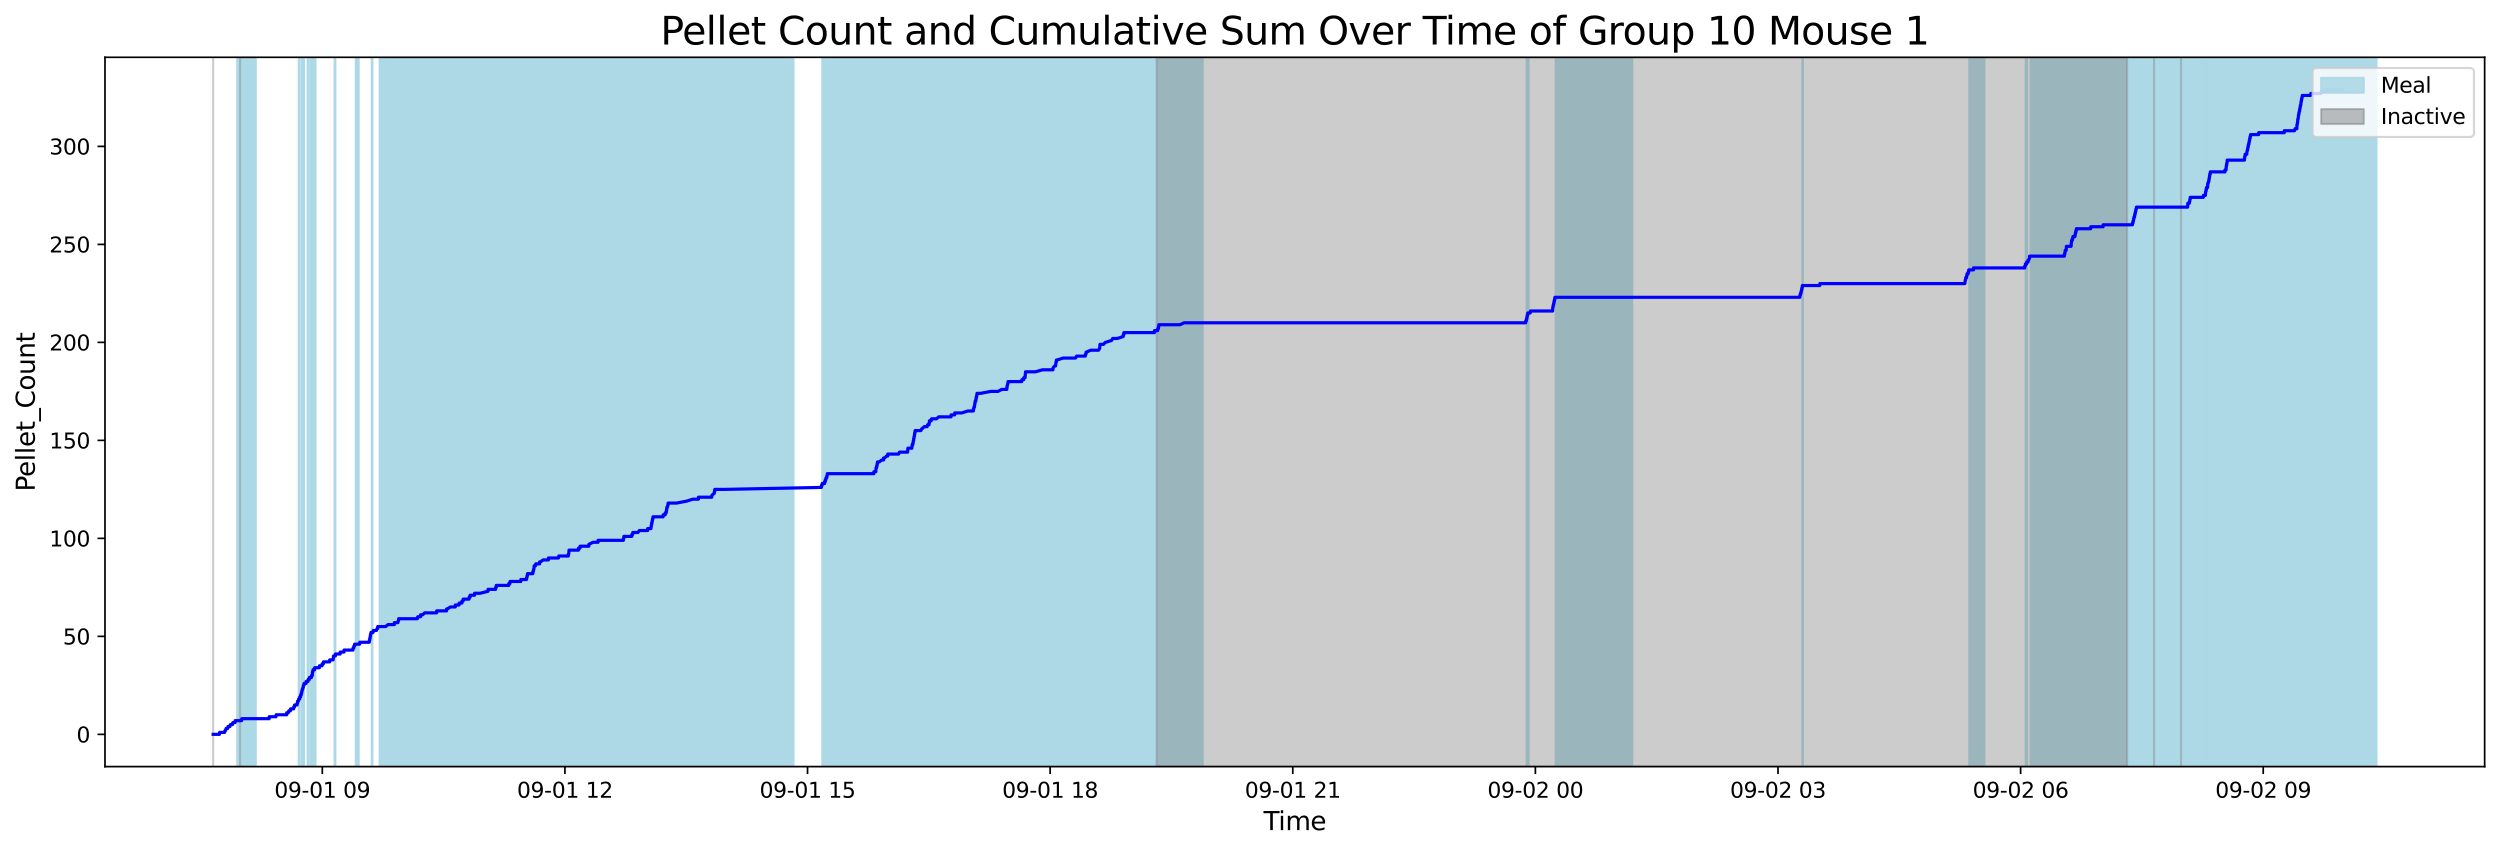 <?xml version="1.0" encoding="utf-8" standalone="no"?>
<!DOCTYPE svg PUBLIC "-//W3C//DTD SVG 1.1//EN"
  "http://www.w3.org/Graphics/SVG/1.1/DTD/svg11.dtd">
<svg xmlns:xlink="http://www.w3.org/1999/xlink" width="1172.435pt" height="399.009pt" viewBox="0 0 1172.435 399.009" xmlns="http://www.w3.org/2000/svg" version="1.1">
 <defs>
  <style type="text/css">*{stroke-linejoin: round; stroke-linecap: butt}</style>
 </defs>
 <g id="figure_1">
  <g id="patch_1">
   <path d="M 0 399.009 
L 1172.435 399.009 
L 1172.435 0 
L 0 0 
z
" style="fill: #ffffff"/>
  </g>
  <g id="axes_1">
   <g id="patch_2">
    <path d="M 49.235 359.517 
L 1165.235 359.517 
L 1165.235 26.877 
L 49.235 26.877 
z
" style="fill: #ffffff"/>
   </g>
   <g id="patch_3">
    <path d="M 118.308 359.517 
L 118.308 26.877 
L 112.36 26.877 
L 112.36 359.517 
z
" clip-path="url(#pe54d47cbb9)" style="fill: #add8e6; stroke: #add8e6; stroke-linejoin: miter"/>
   </g>
   <g id="patch_4">
    <path d="M 119.939 359.517 
L 119.939 26.877 
L 111.275 26.877 
L 111.275 359.517 
z
" clip-path="url(#pe54d47cbb9)" style="fill: #add8e6; stroke: #add8e6; stroke-linejoin: miter"/>
   </g>
   <g id="patch_5">
    <path d="M 140.2 359.517 
L 140.2 26.877 
L 140.133 26.877 
L 140.133 359.517 
z
" clip-path="url(#pe54d47cbb9)" style="fill: #add8e6; stroke: #add8e6; stroke-linejoin: miter"/>
   </g>
   <g id="patch_6">
    <path d="M 141.905 359.517 
L 141.905 26.877 
L 141.321 26.877 
L 141.321 359.517 
z
" clip-path="url(#pe54d47cbb9)" style="fill: #add8e6; stroke: #add8e6; stroke-linejoin: miter"/>
   </g>
   <g id="patch_7">
    <path d="M 142.377 359.517 
L 142.377 26.877 
L 142.571 26.877 
L 142.571 359.517 
z
" clip-path="url(#pe54d47cbb9)" style="fill: #add8e6; stroke: #add8e6; stroke-linejoin: miter"/>
   </g>
   <g id="patch_8">
    <path d="M 144.294 359.517 
L 144.294 26.877 
L 144.425 26.877 
L 144.425 359.517 
z
" clip-path="url(#pe54d47cbb9)" style="fill: #add8e6; stroke: #add8e6; stroke-linejoin: miter"/>
   </g>
   <g id="patch_9">
    <path d="M 146.532 359.517 
L 146.532 26.877 
L 145.487 26.877 
L 145.487 359.517 
z
" clip-path="url(#pe54d47cbb9)" style="fill: #add8e6; stroke: #add8e6; stroke-linejoin: miter"/>
   </g>
   <g id="patch_10">
    <path d="M 147.097 359.517 
L 147.097 26.877 
L 147.94 26.877 
L 147.94 359.517 
z
" clip-path="url(#pe54d47cbb9)" style="fill: #add8e6; stroke: #add8e6; stroke-linejoin: miter"/>
   </g>
   <g id="patch_11">
    <path d="M 157.263 359.517 
L 157.263 26.877 
L 156.926 26.877 
L 156.926 359.517 
z
" clip-path="url(#pe54d47cbb9)" style="fill: #add8e6; stroke: #add8e6; stroke-linejoin: miter"/>
   </g>
   <g id="patch_12">
    <path d="M 168.195 359.517 
L 168.195 26.877 
L 166.857 26.877 
L 166.857 359.517 
z
" clip-path="url(#pe54d47cbb9)" style="fill: #add8e6; stroke: #add8e6; stroke-linejoin: miter"/>
   </g>
   <g id="patch_13">
    <path d="M 174.625 359.517 
L 174.625 26.877 
L 174.381 26.877 
L 174.381 359.517 
z
" clip-path="url(#pe54d47cbb9)" style="fill: #add8e6; stroke: #add8e6; stroke-linejoin: miter"/>
   </g>
   <g id="patch_14">
    <path d="M 194.543 359.517 
L 194.543 26.877 
L 178.066 26.877 
L 178.066 359.517 
z
" clip-path="url(#pe54d47cbb9)" style="fill: #add8e6; stroke: #add8e6; stroke-linejoin: miter"/>
   </g>
   <g id="patch_15">
    <path d="M 219.259 359.517 
L 219.259 26.877 
L 193.966 26.877 
L 193.966 359.517 
z
" clip-path="url(#pe54d47cbb9)" style="fill: #add8e6; stroke: #add8e6; stroke-linejoin: miter"/>
   </g>
   <g id="patch_16">
    <path d="M 206.254 359.517 
L 206.254 26.877 
L 197.819 26.877 
L 197.819 359.517 
z
" clip-path="url(#pe54d47cbb9)" style="fill: #add8e6; stroke: #add8e6; stroke-linejoin: miter"/>
   </g>
   <g id="patch_17">
    <path d="M 236.505 359.517 
L 236.505 26.877 
L 206.602 26.877 
L 206.602 359.517 
z
" clip-path="url(#pe54d47cbb9)" style="fill: #add8e6; stroke: #add8e6; stroke-linejoin: miter"/>
   </g>
   <g id="patch_18">
    <path d="M 248.557 359.517 
L 248.557 26.877 
L 214.661 26.877 
L 214.661 359.517 
z
" clip-path="url(#pe54d47cbb9)" style="fill: #add8e6; stroke: #add8e6; stroke-linejoin: miter"/>
   </g>
   <g id="patch_19">
    <path d="M 253.983 359.517 
L 253.983 26.877 
L 217.708 26.877 
L 217.708 359.517 
z
" clip-path="url(#pe54d47cbb9)" style="fill: #add8e6; stroke: #add8e6; stroke-linejoin: miter"/>
   </g>
   <g id="patch_20">
    <path d="M 220.972 359.517 
L 220.972 26.877 
L 220.86 26.877 
L 220.86 359.517 
z
" clip-path="url(#pe54d47cbb9)" style="fill: #add8e6; stroke: #add8e6; stroke-linejoin: miter"/>
   </g>
   <g id="patch_21">
    <path d="M 265.982 359.517 
L 265.982 26.877 
L 229.398 26.877 
L 229.398 359.517 
z
" clip-path="url(#pe54d47cbb9)" style="fill: #add8e6; stroke: #add8e6; stroke-linejoin: miter"/>
   </g>
   <g id="patch_22">
    <path d="M 233.093 359.517 
L 233.093 26.877 
L 233.388 26.877 
L 233.388 359.517 
z
" clip-path="url(#pe54d47cbb9)" style="fill: #add8e6; stroke: #add8e6; stroke-linejoin: miter"/>
   </g>
   <g id="patch_23">
    <path d="M 247.438 359.517 
L 247.438 26.877 
L 247.739 26.877 
L 247.739 359.517 
z
" clip-path="url(#pe54d47cbb9)" style="fill: #add8e6; stroke: #add8e6; stroke-linejoin: miter"/>
   </g>
   <g id="patch_24">
    <path d="M 250.86 359.517 
L 250.86 26.877 
L 250.868 26.877 
L 250.868 359.517 
z
" clip-path="url(#pe54d47cbb9)" style="fill: #add8e6; stroke: #add8e6; stroke-linejoin: miter"/>
   </g>
   <g id="patch_25">
    <path d="M 258.98 359.517 
L 258.98 26.877 
L 253.363 26.877 
L 253.363 359.517 
z
" clip-path="url(#pe54d47cbb9)" style="fill: #add8e6; stroke: #add8e6; stroke-linejoin: miter"/>
   </g>
   <g id="patch_26">
    <path d="M 292.004 359.517 
L 292.004 26.877 
L 258.047 26.877 
L 258.047 359.517 
z
" clip-path="url(#pe54d47cbb9)" style="fill: #add8e6; stroke: #add8e6; stroke-linejoin: miter"/>
   </g>
   <g id="patch_27">
    <path d="M 269.638 359.517 
L 269.638 26.877 
L 267.255 26.877 
L 267.255 359.517 
z
" clip-path="url(#pe54d47cbb9)" style="fill: #add8e6; stroke: #add8e6; stroke-linejoin: miter"/>
   </g>
   <g id="patch_28">
    <path d="M 268.087 359.517 
L 268.087 26.877 
L 268.055 26.877 
L 268.055 359.517 
z
" clip-path="url(#pe54d47cbb9)" style="fill: #add8e6; stroke: #add8e6; stroke-linejoin: miter"/>
   </g>
   <g id="patch_29">
    <path d="M 315.455 359.517 
L 315.455 26.877 
L 281.123 26.877 
L 281.123 359.517 
z
" clip-path="url(#pe54d47cbb9)" style="fill: #add8e6; stroke: #add8e6; stroke-linejoin: miter"/>
   </g>
   <g id="patch_30">
    <path d="M 293.317 359.517 
L 293.317 26.877 
L 293.19 26.877 
L 293.19 359.517 
z
" clip-path="url(#pe54d47cbb9)" style="fill: #add8e6; stroke: #add8e6; stroke-linejoin: miter"/>
   </g>
   <g id="patch_31">
    <path d="M 337.147 359.517 
L 337.147 26.877 
L 304.32 26.877 
L 304.32 359.517 
z
" clip-path="url(#pe54d47cbb9)" style="fill: #add8e6; stroke: #add8e6; stroke-linejoin: miter"/>
   </g>
   <g id="patch_32">
    <path d="M 306.998 359.517 
L 306.998 26.877 
L 306.357 26.877 
L 306.357 359.517 
z
" clip-path="url(#pe54d47cbb9)" style="fill: #add8e6; stroke: #add8e6; stroke-linejoin: miter"/>
   </g>
   <g id="patch_33">
    <path d="M 307.47 359.517 
L 307.47 26.877 
L 306.654 26.877 
L 306.654 359.517 
z
" clip-path="url(#pe54d47cbb9)" style="fill: #add8e6; stroke: #add8e6; stroke-linejoin: miter"/>
   </g>
   <g id="patch_34">
    <path d="M 312.527 359.517 
L 312.527 26.877 
L 313.896 26.877 
L 313.896 359.517 
z
" clip-path="url(#pe54d47cbb9)" style="fill: #add8e6; stroke: #add8e6; stroke-linejoin: miter"/>
   </g>
   <g id="patch_35">
    <path d="M 362.253 359.517 
L 362.253 26.877 
L 328.553 26.877 
L 328.553 359.517 
z
" clip-path="url(#pe54d47cbb9)" style="fill: #add8e6; stroke: #add8e6; stroke-linejoin: miter"/>
   </g>
   <g id="patch_36">
    <path d="M 372.124 359.517 
L 372.124 26.877 
L 335.913 26.877 
L 335.913 359.517 
z
" clip-path="url(#pe54d47cbb9)" style="fill: #add8e6; stroke: #add8e6; stroke-linejoin: miter"/>
   </g>
   <g id="patch_37">
    <path d="M 421.787 359.517 
L 421.787 26.877 
L 385.647 26.877 
L 385.647 359.517 
z
" clip-path="url(#pe54d47cbb9)" style="fill: #add8e6; stroke: #add8e6; stroke-linejoin: miter"/>
   </g>
   <g id="patch_38">
    <path d="M 387.74 359.517 
L 387.74 26.877 
L 387.615 26.877 
L 387.615 359.517 
z
" clip-path="url(#pe54d47cbb9)" style="fill: #add8e6; stroke: #add8e6; stroke-linejoin: miter"/>
   </g>
   <g id="patch_39">
    <path d="M 388.761 359.517 
L 388.761 26.877 
L 388.445 26.877 
L 388.445 359.517 
z
" clip-path="url(#pe54d47cbb9)" style="fill: #add8e6; stroke: #add8e6; stroke-linejoin: miter"/>
   </g>
   <g id="patch_40">
    <path d="M 411.212 359.517 
L 411.212 26.877 
L 411.374 26.877 
L 411.374 359.517 
z
" clip-path="url(#pe54d47cbb9)" style="fill: #add8e6; stroke: #add8e6; stroke-linejoin: miter"/>
   </g>
   <g id="patch_41">
    <path d="M 412.114 359.517 
L 412.114 26.877 
L 412.143 26.877 
L 412.143 359.517 
z
" clip-path="url(#pe54d47cbb9)" style="fill: #add8e6; stroke: #add8e6; stroke-linejoin: miter"/>
   </g>
   <g id="patch_42">
    <path d="M 450.801 359.517 
L 450.801 26.877 
L 414.764 26.877 
L 414.764 359.517 
z
" clip-path="url(#pe54d47cbb9)" style="fill: #add8e6; stroke: #add8e6; stroke-linejoin: miter"/>
   </g>
   <g id="patch_43">
    <path d="M 453.098 359.517 
L 453.098 26.877 
L 416.682 26.877 
L 416.682 359.517 
z
" clip-path="url(#pe54d47cbb9)" style="fill: #add8e6; stroke: #add8e6; stroke-linejoin: miter"/>
   </g>
   <g id="patch_44">
    <path d="M 459.177 359.517 
L 459.177 26.877 
L 426.513 26.877 
L 426.513 359.517 
z
" clip-path="url(#pe54d47cbb9)" style="fill: #add8e6; stroke: #add8e6; stroke-linejoin: miter"/>
   </g>
   <g id="patch_45">
    <path d="M 428.169 359.517 
L 428.169 26.877 
L 428.627 26.877 
L 428.627 359.517 
z
" clip-path="url(#pe54d47cbb9)" style="fill: #add8e6; stroke: #add8e6; stroke-linejoin: miter"/>
   </g>
   <g id="patch_46">
    <path d="M 429.718 359.517 
L 429.718 26.877 
L 429.665 26.877 
L 429.665 359.517 
z
" clip-path="url(#pe54d47cbb9)" style="fill: #add8e6; stroke: #add8e6; stroke-linejoin: miter"/>
   </g>
   <g id="patch_47">
    <path d="M 470.765 359.517 
L 470.765 26.877 
L 436.366 26.877 
L 436.366 359.517 
z
" clip-path="url(#pe54d47cbb9)" style="fill: #add8e6; stroke: #add8e6; stroke-linejoin: miter"/>
   </g>
   <g id="patch_48">
    <path d="M 477.582 359.517 
L 477.582 26.877 
L 446.945 26.877 
L 446.945 359.517 
z
" clip-path="url(#pe54d47cbb9)" style="fill: #add8e6; stroke: #add8e6; stroke-linejoin: miter"/>
   </g>
   <g id="patch_49">
    <path d="M 491.267 359.517 
L 491.267 26.877 
L 457.442 26.877 
L 457.442 359.517 
z
" clip-path="url(#pe54d47cbb9)" style="fill: #add8e6; stroke: #add8e6; stroke-linejoin: miter"/>
   </g>
   <g id="patch_50">
    <path d="M 458.426 359.517 
L 458.426 26.877 
L 458.456 26.877 
L 458.456 359.517 
z
" clip-path="url(#pe54d47cbb9)" style="fill: #add8e6; stroke: #add8e6; stroke-linejoin: miter"/>
   </g>
   <g id="patch_51">
    <path d="M 507.101 359.517 
L 507.101 26.877 
L 472.893 26.877 
L 472.893 359.517 
z
" clip-path="url(#pe54d47cbb9)" style="fill: #add8e6; stroke: #add8e6; stroke-linejoin: miter"/>
   </g>
   <g id="patch_52">
    <path d="M 481.408 359.517 
L 481.408 26.877 
L 473.249 26.877 
L 473.249 359.517 
z
" clip-path="url(#pe54d47cbb9)" style="fill: #add8e6; stroke: #add8e6; stroke-linejoin: miter"/>
   </g>
   <g id="patch_53">
    <path d="M 516.604 359.517 
L 516.604 26.877 
L 481.484 26.877 
L 481.484 359.517 
z
" clip-path="url(#pe54d47cbb9)" style="fill: #add8e6; stroke: #add8e6; stroke-linejoin: miter"/>
   </g>
   <g id="patch_54">
    <path d="M 526.212 359.517 
L 526.212 26.877 
L 494.472 26.877 
L 494.472 359.517 
z
" clip-path="url(#pe54d47cbb9)" style="fill: #add8e6; stroke: #add8e6; stroke-linejoin: miter"/>
   </g>
   <g id="patch_55">
    <path d="M 531.975 359.517 
L 531.975 26.877 
L 496.345 26.877 
L 496.345 359.517 
z
" clip-path="url(#pe54d47cbb9)" style="fill: #add8e6; stroke: #add8e6; stroke-linejoin: miter"/>
   </g>
   <g id="patch_56">
    <path d="M 543.922 359.517 
L 543.922 26.877 
L 510.892 26.877 
L 510.892 359.517 
z
" clip-path="url(#pe54d47cbb9)" style="fill: #add8e6; stroke: #add8e6; stroke-linejoin: miter"/>
   </g>
   <g id="patch_57">
    <path d="M 548.873 359.517 
L 548.873 26.877 
L 516.294 26.877 
L 516.294 359.517 
z
" clip-path="url(#pe54d47cbb9)" style="fill: #add8e6; stroke: #add8e6; stroke-linejoin: miter"/>
   </g>
   <g id="patch_58">
    <path d="M 558.639 359.517 
L 558.639 26.877 
L 551.151 26.877 
L 551.151 359.517 
z
" clip-path="url(#pe54d47cbb9)" style="fill: #add8e6; stroke: #add8e6; stroke-linejoin: miter"/>
   </g>
   <g id="patch_59">
    <path d="M 564.023 359.517 
L 564.023 26.877 
L 527.504 26.877 
L 527.504 359.517 
z
" clip-path="url(#pe54d47cbb9)" style="fill: #add8e6; stroke: #add8e6; stroke-linejoin: miter"/>
   </g>
   <g id="patch_60">
    <path d="M 542.7 359.517 
L 542.7 26.877 
L 544.075 26.877 
L 544.075 359.517 
z
" clip-path="url(#pe54d47cbb9)" style="fill: #add8e6; stroke: #add8e6; stroke-linejoin: miter"/>
   </g>
   <g id="patch_61">
    <path d="M 715.985 359.517 
L 715.985 26.877 
L 716.834 26.877 
L 716.834 359.517 
z
" clip-path="url(#pe54d47cbb9)" style="fill: #add8e6; stroke: #add8e6; stroke-linejoin: miter"/>
   </g>
   <g id="patch_62">
    <path d="M 765.477 359.517 
L 765.477 26.877 
L 729.693 26.877 
L 729.693 359.517 
z
" clip-path="url(#pe54d47cbb9)" style="fill: #add8e6; stroke: #add8e6; stroke-linejoin: miter"/>
   </g>
   <g id="patch_63">
    <path d="M 730.85 359.517 
L 730.85 26.877 
L 729.632 26.877 
L 729.632 359.517 
z
" clip-path="url(#pe54d47cbb9)" style="fill: #add8e6; stroke: #add8e6; stroke-linejoin: miter"/>
   </g>
   <g id="patch_64">
    <path d="M 845.319 359.517 
L 845.319 26.877 
L 845.487 26.877 
L 845.487 359.517 
z
" clip-path="url(#pe54d47cbb9)" style="fill: #add8e6; stroke: #add8e6; stroke-linejoin: miter"/>
   </g>
   <g id="patch_65">
    <path d="M 930.607 359.517 
L 930.607 26.877 
L 923.564 26.877 
L 923.564 359.517 
z
" clip-path="url(#pe54d47cbb9)" style="fill: #add8e6; stroke: #add8e6; stroke-linejoin: miter"/>
   </g>
   <g id="patch_66">
    <path d="M 950.045 359.517 
L 950.045 26.877 
L 950.648 26.877 
L 950.648 359.517 
z
" clip-path="url(#pe54d47cbb9)" style="fill: #add8e6; stroke: #add8e6; stroke-linejoin: miter"/>
   </g>
   <g id="patch_67">
    <path d="M 971.056 359.517 
L 971.056 26.877 
L 952.316 26.877 
L 952.316 359.517 
z
" clip-path="url(#pe54d47cbb9)" style="fill: #add8e6; stroke: #add8e6; stroke-linejoin: miter"/>
   </g>
   <g id="patch_68">
    <path d="M 968.347 359.517 
L 968.347 26.877 
L 968.791 26.877 
L 968.791 359.517 
z
" clip-path="url(#pe54d47cbb9)" style="fill: #add8e6; stroke: #add8e6; stroke-linejoin: miter"/>
   </g>
   <g id="patch_69">
    <path d="M 987.015 359.517 
L 987.015 26.877 
L 969.35 26.877 
L 969.35 359.517 
z
" clip-path="url(#pe54d47cbb9)" style="fill: #add8e6; stroke: #add8e6; stroke-linejoin: miter"/>
   </g>
   <g id="patch_70">
    <path d="M 1008.671 359.517 
L 1008.671 26.877 
L 972.388 26.877 
L 972.388 359.517 
z
" clip-path="url(#pe54d47cbb9)" style="fill: #add8e6; stroke: #add8e6; stroke-linejoin: miter"/>
   </g>
   <g id="patch_71">
    <path d="M 974.4 359.517 
L 974.4 26.877 
L 974.385 26.877 
L 974.385 359.517 
z
" clip-path="url(#pe54d47cbb9)" style="fill: #add8e6; stroke: #add8e6; stroke-linejoin: miter"/>
   </g>
   <g id="patch_72">
    <path d="M 1037.411 359.517 
L 1037.411 26.877 
L 1001.632 26.877 
L 1001.632 359.517 
z
" clip-path="url(#pe54d47cbb9)" style="fill: #add8e6; stroke: #add8e6; stroke-linejoin: miter"/>
   </g>
   <g id="patch_73">
    <path d="M 1003.184 359.517 
L 1003.184 26.877 
L 1002.112 26.877 
L 1002.112 359.517 
z
" clip-path="url(#pe54d47cbb9)" style="fill: #add8e6; stroke: #add8e6; stroke-linejoin: miter"/>
   </g>
   <g id="patch_74">
    <path d="M 1026.219 359.517 
L 1026.219 26.877 
L 1026.275 26.877 
L 1026.275 359.517 
z
" clip-path="url(#pe54d47cbb9)" style="fill: #add8e6; stroke: #add8e6; stroke-linejoin: miter"/>
   </g>
   <g id="patch_75">
    <path d="M 1061.257 359.517 
L 1061.257 26.877 
L 1027.42 26.877 
L 1027.42 359.517 
z
" clip-path="url(#pe54d47cbb9)" style="fill: #add8e6; stroke: #add8e6; stroke-linejoin: miter"/>
   </g>
   <g id="patch_76">
    <path d="M 1071.64 359.517 
L 1071.64 26.877 
L 1035.032 26.877 
L 1035.032 359.517 
z
" clip-path="url(#pe54d47cbb9)" style="fill: #add8e6; stroke: #add8e6; stroke-linejoin: miter"/>
   </g>
   <g id="patch_77">
    <path d="M 1059.64 359.517 
L 1059.64 26.877 
L 1035.551 26.877 
L 1035.551 359.517 
z
" clip-path="url(#pe54d47cbb9)" style="fill: #add8e6; stroke: #add8e6; stroke-linejoin: miter"/>
   </g>
   <g id="patch_78">
    <path d="M 1040.275 359.517 
L 1040.275 26.877 
L 1036.887 26.877 
L 1036.887 359.517 
z
" clip-path="url(#pe54d47cbb9)" style="fill: #add8e6; stroke: #add8e6; stroke-linejoin: miter"/>
   </g>
   <g id="patch_79">
    <path d="M 1063.65 359.517 
L 1063.65 26.877 
L 1044.929 26.877 
L 1044.929 359.517 
z
" clip-path="url(#pe54d47cbb9)" style="fill: #add8e6; stroke: #add8e6; stroke-linejoin: miter"/>
   </g>
   <g id="patch_80">
    <path d="M 1089.929 359.517 
L 1089.929 26.877 
L 1053.054 26.877 
L 1053.054 359.517 
z
" clip-path="url(#pe54d47cbb9)" style="fill: #add8e6; stroke: #add8e6; stroke-linejoin: miter"/>
   </g>
   <g id="patch_81">
    <path d="M 1090.713 359.517 
L 1090.713 26.877 
L 1055.913 26.877 
L 1055.913 359.517 
z
" clip-path="url(#pe54d47cbb9)" style="fill: #add8e6; stroke: #add8e6; stroke-linejoin: miter"/>
   </g>
   <g id="patch_82">
    <path d="M 1108.608 359.517 
L 1108.608 26.877 
L 1089.244 26.877 
L 1089.244 359.517 
z
" clip-path="url(#pe54d47cbb9)" style="fill: #add8e6; stroke: #add8e6; stroke-linejoin: miter"/>
   </g>
   <g id="patch_83">
    <path d="M 1114.508 359.517 
L 1114.508 26.877 
L 1079.345 26.877 
L 1079.345 359.517 
z
" clip-path="url(#pe54d47cbb9)" style="fill: #add8e6; stroke: #add8e6; stroke-linejoin: miter"/>
   </g>
   <g id="patch_84">
    <path d="M 1080.079 359.517 
L 1080.079 26.877 
L 1079.975 26.877 
L 1079.975 359.517 
z
" clip-path="url(#pe54d47cbb9)" style="fill: #add8e6; stroke: #add8e6; stroke-linejoin: miter"/>
   </g>
   <g id="patch_85">
    <path d="M 99.962 26.877 
L 99.962 26.877 
L 99.962 359.517 
" clip-path="url(#pe54d47cbb9)" style="fill: #808080; opacity: 0.4; stroke: #808080; stroke-linejoin: miter"/>
   </g>
   <g id="patch_86">
    <path d="M 112.605 26.877 
L 112.605 26.877 
L 112.605 359.517 
" clip-path="url(#pe54d47cbb9)" style="fill: #808080; opacity: 0.4; stroke: #808080; stroke-linejoin: miter"/>
   </g>
   <g id="patch_87">
    <path d="M 542.44 359.517 
L 542.44 26.877 
L 997.561 26.877 
L 997.561 359.517 
z
" clip-path="url(#pe54d47cbb9)" style="fill: #808080; opacity: 0.4; stroke: #808080; stroke-linejoin: miter"/>
   </g>
   <g id="patch_88">
    <path d="M 1010.203 26.877 
L 1010.203 26.877 
L 1010.203 359.517 
" clip-path="url(#pe54d47cbb9)" style="fill: #808080; opacity: 0.4; stroke: #808080; stroke-linejoin: miter"/>
   </g>
   <g id="patch_89">
    <path d="M 1022.845 26.877 
L 1022.845 26.877 
L 1022.845 359.517 
" clip-path="url(#pe54d47cbb9)" style="fill: #808080; opacity: 0.4; stroke: #808080; stroke-linejoin: miter"/>
   </g>
   <g id="matplotlib.axis_1">
    <g id="xtick_1">
     <g id="line2d_1">
      <defs>
       <path id="m74589e2750" d="M 0 0 
L 0 3.5 
" style="stroke: #000000; stroke-width: 0.8"/>
      </defs>
      <g>
       <use xlink:href="#m74589e2750" x="151.153" y="359.517" style="stroke: #000000; stroke-width: 0.8"/>
      </g>
     </g>
     <g id="text_1">
      <!-- 09-01 09 -->
      <g transform="translate(128.672 374.116) scale(0.1 -0.1)">
       <defs>
        <path id="DejaVuSans-30" d="M 2034 4250 
Q 1547 4250 1301 3770 
Q 1056 3291 1056 2328 
Q 1056 1369 1301 889 
Q 1547 409 2034 409 
Q 2525 409 2770 889 
Q 3016 1369 3016 2328 
Q 3016 3291 2770 3770 
Q 2525 4250 2034 4250 
z
M 2034 4750 
Q 2819 4750 3233 4129 
Q 3647 3509 3647 2328 
Q 3647 1150 3233 529 
Q 2819 -91 2034 -91 
Q 1250 -91 836 529 
Q 422 1150 422 2328 
Q 422 3509 836 4129 
Q 1250 4750 2034 4750 
z
" transform="scale(0.016)"/>
        <path id="DejaVuSans-39" d="M 703 97 
L 703 672 
Q 941 559 1184 500 
Q 1428 441 1663 441 
Q 2288 441 2617 861 
Q 2947 1281 2994 2138 
Q 2813 1869 2534 1725 
Q 2256 1581 1919 1581 
Q 1219 1581 811 2004 
Q 403 2428 403 3163 
Q 403 3881 828 4315 
Q 1253 4750 1959 4750 
Q 2769 4750 3195 4129 
Q 3622 3509 3622 2328 
Q 3622 1225 3098 567 
Q 2575 -91 1691 -91 
Q 1453 -91 1209 -44 
Q 966 3 703 97 
z
M 1959 2075 
Q 2384 2075 2632 2365 
Q 2881 2656 2881 3163 
Q 2881 3666 2632 3958 
Q 2384 4250 1959 4250 
Q 1534 4250 1286 3958 
Q 1038 3666 1038 3163 
Q 1038 2656 1286 2365 
Q 1534 2075 1959 2075 
z
" transform="scale(0.016)"/>
        <path id="DejaVuSans-2d" d="M 313 2009 
L 1997 2009 
L 1997 1497 
L 313 1497 
L 313 2009 
z
" transform="scale(0.016)"/>
        <path id="DejaVuSans-31" d="M 794 531 
L 1825 531 
L 1825 4091 
L 703 3866 
L 703 4441 
L 1819 4666 
L 2450 4666 
L 2450 531 
L 3481 531 
L 3481 0 
L 794 0 
L 794 531 
z
" transform="scale(0.016)"/>
        <path id="DejaVuSans-20" transform="scale(0.016)"/>
       </defs>
       <use xlink:href="#DejaVuSans-30"/>
       <use xlink:href="#DejaVuSans-39" x="63.623"/>
       <use xlink:href="#DejaVuSans-2d" x="127.246"/>
       <use xlink:href="#DejaVuSans-30" x="163.33"/>
       <use xlink:href="#DejaVuSans-31" x="226.953"/>
       <use xlink:href="#DejaVuSans-20" x="290.576"/>
       <use xlink:href="#DejaVuSans-30" x="322.363"/>
       <use xlink:href="#DejaVuSans-39" x="385.986"/>
      </g>
     </g>
    </g>
    <g id="xtick_2">
     <g id="line2d_2">
      <g>
       <use xlink:href="#m74589e2750" x="264.933" y="359.517" style="stroke: #000000; stroke-width: 0.8"/>
      </g>
     </g>
     <g id="text_2">
      <!-- 09-01 12 -->
      <g transform="translate(242.452 374.116) scale(0.1 -0.1)">
       <defs>
        <path id="DejaVuSans-32" d="M 1228 531 
L 3431 531 
L 3431 0 
L 469 0 
L 469 531 
Q 828 903 1448 1529 
Q 2069 2156 2228 2338 
Q 2531 2678 2651 2914 
Q 2772 3150 2772 3378 
Q 2772 3750 2511 3984 
Q 2250 4219 1831 4219 
Q 1534 4219 1204 4116 
Q 875 4013 500 3803 
L 500 4441 
Q 881 4594 1212 4672 
Q 1544 4750 1819 4750 
Q 2544 4750 2975 4387 
Q 3406 4025 3406 3419 
Q 3406 3131 3298 2873 
Q 3191 2616 2906 2266 
Q 2828 2175 2409 1742 
Q 1991 1309 1228 531 
z
" transform="scale(0.016)"/>
       </defs>
       <use xlink:href="#DejaVuSans-30"/>
       <use xlink:href="#DejaVuSans-39" x="63.623"/>
       <use xlink:href="#DejaVuSans-2d" x="127.246"/>
       <use xlink:href="#DejaVuSans-30" x="163.33"/>
       <use xlink:href="#DejaVuSans-31" x="226.953"/>
       <use xlink:href="#DejaVuSans-20" x="290.576"/>
       <use xlink:href="#DejaVuSans-31" x="322.363"/>
       <use xlink:href="#DejaVuSans-32" x="385.986"/>
      </g>
     </g>
    </g>
    <g id="xtick_3">
     <g id="line2d_3">
      <g>
       <use xlink:href="#m74589e2750" x="378.713" y="359.517" style="stroke: #000000; stroke-width: 0.8"/>
      </g>
     </g>
     <g id="text_3">
      <!-- 09-01 15 -->
      <g transform="translate(356.232 374.116) scale(0.1 -0.1)">
       <defs>
        <path id="DejaVuSans-35" d="M 691 4666 
L 3169 4666 
L 3169 4134 
L 1269 4134 
L 1269 2991 
Q 1406 3038 1543 3061 
Q 1681 3084 1819 3084 
Q 2600 3084 3056 2656 
Q 3513 2228 3513 1497 
Q 3513 744 3044 326 
Q 2575 -91 1722 -91 
Q 1428 -91 1123 -41 
Q 819 9 494 109 
L 494 744 
Q 775 591 1075 516 
Q 1375 441 1709 441 
Q 2250 441 2565 725 
Q 2881 1009 2881 1497 
Q 2881 1984 2565 2268 
Q 2250 2553 1709 2553 
Q 1456 2553 1204 2497 
Q 953 2441 691 2322 
L 691 4666 
z
" transform="scale(0.016)"/>
       </defs>
       <use xlink:href="#DejaVuSans-30"/>
       <use xlink:href="#DejaVuSans-39" x="63.623"/>
       <use xlink:href="#DejaVuSans-2d" x="127.246"/>
       <use xlink:href="#DejaVuSans-30" x="163.33"/>
       <use xlink:href="#DejaVuSans-31" x="226.953"/>
       <use xlink:href="#DejaVuSans-20" x="290.576"/>
       <use xlink:href="#DejaVuSans-31" x="322.363"/>
       <use xlink:href="#DejaVuSans-35" x="385.986"/>
      </g>
     </g>
    </g>
    <g id="xtick_4">
     <g id="line2d_4">
      <g>
       <use xlink:href="#m74589e2750" x="492.493" y="359.517" style="stroke: #000000; stroke-width: 0.8"/>
      </g>
     </g>
     <g id="text_4">
      <!-- 09-01 18 -->
      <g transform="translate(470.013 374.116) scale(0.1 -0.1)">
       <defs>
        <path id="DejaVuSans-38" d="M 2034 2216 
Q 1584 2216 1326 1975 
Q 1069 1734 1069 1313 
Q 1069 891 1326 650 
Q 1584 409 2034 409 
Q 2484 409 2743 651 
Q 3003 894 3003 1313 
Q 3003 1734 2745 1975 
Q 2488 2216 2034 2216 
z
M 1403 2484 
Q 997 2584 770 2862 
Q 544 3141 544 3541 
Q 544 4100 942 4425 
Q 1341 4750 2034 4750 
Q 2731 4750 3128 4425 
Q 3525 4100 3525 3541 
Q 3525 3141 3298 2862 
Q 3072 2584 2669 2484 
Q 3125 2378 3379 2068 
Q 3634 1759 3634 1313 
Q 3634 634 3220 271 
Q 2806 -91 2034 -91 
Q 1263 -91 848 271 
Q 434 634 434 1313 
Q 434 1759 690 2068 
Q 947 2378 1403 2484 
z
M 1172 3481 
Q 1172 3119 1398 2916 
Q 1625 2713 2034 2713 
Q 2441 2713 2670 2916 
Q 2900 3119 2900 3481 
Q 2900 3844 2670 4047 
Q 2441 4250 2034 4250 
Q 1625 4250 1398 4047 
Q 1172 3844 1172 3481 
z
" transform="scale(0.016)"/>
       </defs>
       <use xlink:href="#DejaVuSans-30"/>
       <use xlink:href="#DejaVuSans-39" x="63.623"/>
       <use xlink:href="#DejaVuSans-2d" x="127.246"/>
       <use xlink:href="#DejaVuSans-30" x="163.33"/>
       <use xlink:href="#DejaVuSans-31" x="226.953"/>
       <use xlink:href="#DejaVuSans-20" x="290.576"/>
       <use xlink:href="#DejaVuSans-31" x="322.363"/>
       <use xlink:href="#DejaVuSans-38" x="385.986"/>
      </g>
     </g>
    </g>
    <g id="xtick_5">
     <g id="line2d_5">
      <g>
       <use xlink:href="#m74589e2750" x="606.273" y="359.517" style="stroke: #000000; stroke-width: 0.8"/>
      </g>
     </g>
     <g id="text_5">
      <!-- 09-01 21 -->
      <g transform="translate(583.793 374.116) scale(0.1 -0.1)">
       <use xlink:href="#DejaVuSans-30"/>
       <use xlink:href="#DejaVuSans-39" x="63.623"/>
       <use xlink:href="#DejaVuSans-2d" x="127.246"/>
       <use xlink:href="#DejaVuSans-30" x="163.33"/>
       <use xlink:href="#DejaVuSans-31" x="226.953"/>
       <use xlink:href="#DejaVuSans-20" x="290.576"/>
       <use xlink:href="#DejaVuSans-32" x="322.363"/>
       <use xlink:href="#DejaVuSans-31" x="385.986"/>
      </g>
     </g>
    </g>
    <g id="xtick_6">
     <g id="line2d_6">
      <g>
       <use xlink:href="#m74589e2750" x="720.053" y="359.517" style="stroke: #000000; stroke-width: 0.8"/>
      </g>
     </g>
     <g id="text_6">
      <!-- 09-02 00 -->
      <g transform="translate(697.573 374.116) scale(0.1 -0.1)">
       <use xlink:href="#DejaVuSans-30"/>
       <use xlink:href="#DejaVuSans-39" x="63.623"/>
       <use xlink:href="#DejaVuSans-2d" x="127.246"/>
       <use xlink:href="#DejaVuSans-30" x="163.33"/>
       <use xlink:href="#DejaVuSans-32" x="226.953"/>
       <use xlink:href="#DejaVuSans-20" x="290.576"/>
       <use xlink:href="#DejaVuSans-30" x="322.363"/>
       <use xlink:href="#DejaVuSans-30" x="385.986"/>
      </g>
     </g>
    </g>
    <g id="xtick_7">
     <g id="line2d_7">
      <g>
       <use xlink:href="#m74589e2750" x="833.833" y="359.517" style="stroke: #000000; stroke-width: 0.8"/>
      </g>
     </g>
     <g id="text_7">
      <!-- 09-02 03 -->
      <g transform="translate(811.353 374.116) scale(0.1 -0.1)">
       <defs>
        <path id="DejaVuSans-33" d="M 2597 2516 
Q 3050 2419 3304 2112 
Q 3559 1806 3559 1356 
Q 3559 666 3084 287 
Q 2609 -91 1734 -91 
Q 1441 -91 1130 -33 
Q 819 25 488 141 
L 488 750 
Q 750 597 1062 519 
Q 1375 441 1716 441 
Q 2309 441 2620 675 
Q 2931 909 2931 1356 
Q 2931 1769 2642 2001 
Q 2353 2234 1838 2234 
L 1294 2234 
L 1294 2753 
L 1863 2753 
Q 2328 2753 2575 2939 
Q 2822 3125 2822 3475 
Q 2822 3834 2567 4026 
Q 2313 4219 1838 4219 
Q 1578 4219 1281 4162 
Q 984 4106 628 3988 
L 628 4550 
Q 988 4650 1302 4700 
Q 1616 4750 1894 4750 
Q 2613 4750 3031 4423 
Q 3450 4097 3450 3541 
Q 3450 3153 3228 2886 
Q 3006 2619 2597 2516 
z
" transform="scale(0.016)"/>
       </defs>
       <use xlink:href="#DejaVuSans-30"/>
       <use xlink:href="#DejaVuSans-39" x="63.623"/>
       <use xlink:href="#DejaVuSans-2d" x="127.246"/>
       <use xlink:href="#DejaVuSans-30" x="163.33"/>
       <use xlink:href="#DejaVuSans-32" x="226.953"/>
       <use xlink:href="#DejaVuSans-20" x="290.576"/>
       <use xlink:href="#DejaVuSans-30" x="322.363"/>
       <use xlink:href="#DejaVuSans-33" x="385.986"/>
      </g>
     </g>
    </g>
    <g id="xtick_8">
     <g id="line2d_8">
      <g>
       <use xlink:href="#m74589e2750" x="947.613" y="359.517" style="stroke: #000000; stroke-width: 0.8"/>
      </g>
     </g>
     <g id="text_8">
      <!-- 09-02 06 -->
      <g transform="translate(925.133 374.116) scale(0.1 -0.1)">
       <defs>
        <path id="DejaVuSans-36" d="M 2113 2584 
Q 1688 2584 1439 2293 
Q 1191 2003 1191 1497 
Q 1191 994 1439 701 
Q 1688 409 2113 409 
Q 2538 409 2786 701 
Q 3034 994 3034 1497 
Q 3034 2003 2786 2293 
Q 2538 2584 2113 2584 
z
M 3366 4563 
L 3366 3988 
Q 3128 4100 2886 4159 
Q 2644 4219 2406 4219 
Q 1781 4219 1451 3797 
Q 1122 3375 1075 2522 
Q 1259 2794 1537 2939 
Q 1816 3084 2150 3084 
Q 2853 3084 3261 2657 
Q 3669 2231 3669 1497 
Q 3669 778 3244 343 
Q 2819 -91 2113 -91 
Q 1303 -91 875 529 
Q 447 1150 447 2328 
Q 447 3434 972 4092 
Q 1497 4750 2381 4750 
Q 2619 4750 2861 4703 
Q 3103 4656 3366 4563 
z
" transform="scale(0.016)"/>
       </defs>
       <use xlink:href="#DejaVuSans-30"/>
       <use xlink:href="#DejaVuSans-39" x="63.623"/>
       <use xlink:href="#DejaVuSans-2d" x="127.246"/>
       <use xlink:href="#DejaVuSans-30" x="163.33"/>
       <use xlink:href="#DejaVuSans-32" x="226.953"/>
       <use xlink:href="#DejaVuSans-20" x="290.576"/>
       <use xlink:href="#DejaVuSans-30" x="322.363"/>
       <use xlink:href="#DejaVuSans-36" x="385.986"/>
      </g>
     </g>
    </g>
    <g id="xtick_9">
     <g id="line2d_9">
      <g>
       <use xlink:href="#m74589e2750" x="1061.393" y="359.517" style="stroke: #000000; stroke-width: 0.8"/>
      </g>
     </g>
     <g id="text_9">
      <!-- 09-02 09 -->
      <g transform="translate(1038.913 374.116) scale(0.1 -0.1)">
       <use xlink:href="#DejaVuSans-30"/>
       <use xlink:href="#DejaVuSans-39" x="63.623"/>
       <use xlink:href="#DejaVuSans-2d" x="127.246"/>
       <use xlink:href="#DejaVuSans-30" x="163.33"/>
       <use xlink:href="#DejaVuSans-32" x="226.953"/>
       <use xlink:href="#DejaVuSans-20" x="290.576"/>
       <use xlink:href="#DejaVuSans-30" x="322.363"/>
       <use xlink:href="#DejaVuSans-39" x="385.986"/>
      </g>
     </g>
    </g>
    <g id="text_10">
     <!-- Time -->
     <g transform="translate(592.555 389.313) scale(0.12 -0.12)">
      <defs>
       <path id="DejaVuSans-54" d="M -19 4666 
L 3928 4666 
L 3928 4134 
L 2272 4134 
L 2272 0 
L 1638 0 
L 1638 4134 
L -19 4134 
L -19 4666 
z
" transform="scale(0.016)"/>
       <path id="DejaVuSans-69" d="M 603 3500 
L 1178 3500 
L 1178 0 
L 603 0 
L 603 3500 
z
M 603 4863 
L 1178 4863 
L 1178 4134 
L 603 4134 
L 603 4863 
z
" transform="scale(0.016)"/>
       <path id="DejaVuSans-6d" d="M 3328 2828 
Q 3544 3216 3844 3400 
Q 4144 3584 4550 3584 
Q 5097 3584 5394 3201 
Q 5691 2819 5691 2113 
L 5691 0 
L 5113 0 
L 5113 2094 
Q 5113 2597 4934 2840 
Q 4756 3084 4391 3084 
Q 3944 3084 3684 2787 
Q 3425 2491 3425 1978 
L 3425 0 
L 2847 0 
L 2847 2094 
Q 2847 2600 2669 2842 
Q 2491 3084 2119 3084 
Q 1678 3084 1418 2786 
Q 1159 2488 1159 1978 
L 1159 0 
L 581 0 
L 581 3500 
L 1159 3500 
L 1159 2956 
Q 1356 3278 1631 3431 
Q 1906 3584 2284 3584 
Q 2666 3584 2933 3390 
Q 3200 3197 3328 2828 
z
" transform="scale(0.016)"/>
       <path id="DejaVuSans-65" d="M 3597 1894 
L 3597 1613 
L 953 1613 
Q 991 1019 1311 708 
Q 1631 397 2203 397 
Q 2534 397 2845 478 
Q 3156 559 3463 722 
L 3463 178 
Q 3153 47 2828 -22 
Q 2503 -91 2169 -91 
Q 1331 -91 842 396 
Q 353 884 353 1716 
Q 353 2575 817 3079 
Q 1281 3584 2069 3584 
Q 2775 3584 3186 3129 
Q 3597 2675 3597 1894 
z
M 3022 2063 
Q 3016 2534 2758 2815 
Q 2500 3097 2075 3097 
Q 1594 3097 1305 2825 
Q 1016 2553 972 2059 
L 3022 2063 
z
" transform="scale(0.016)"/>
      </defs>
      <use xlink:href="#DejaVuSans-54"/>
      <use xlink:href="#DejaVuSans-69" x="57.959"/>
      <use xlink:href="#DejaVuSans-6d" x="85.742"/>
      <use xlink:href="#DejaVuSans-65" x="183.154"/>
     </g>
    </g>
   </g>
   <g id="matplotlib.axis_2">
    <g id="ytick_1">
     <g id="line2d_10">
      <defs>
       <path id="m433cafc513" d="M 0 0 
L -3.5 0 
" style="stroke: #000000; stroke-width: 0.8"/>
      </defs>
      <g>
       <use xlink:href="#m433cafc513" x="49.235" y="344.397" style="stroke: #000000; stroke-width: 0.8"/>
      </g>
     </g>
     <g id="text_11">
      <!-- 0 -->
      <g transform="translate(35.873 348.196) scale(0.1 -0.1)">
       <use xlink:href="#DejaVuSans-30"/>
      </g>
     </g>
    </g>
    <g id="ytick_2">
     <g id="line2d_11">
      <g>
       <use xlink:href="#m433cafc513" x="49.235" y="298.44" style="stroke: #000000; stroke-width: 0.8"/>
      </g>
     </g>
     <g id="text_12">
      <!-- 50 -->
      <g transform="translate(29.51 302.239) scale(0.1 -0.1)">
       <use xlink:href="#DejaVuSans-35"/>
       <use xlink:href="#DejaVuSans-30" x="63.623"/>
      </g>
     </g>
    </g>
    <g id="ytick_3">
     <g id="line2d_12">
      <g>
       <use xlink:href="#m433cafc513" x="49.235" y="252.482" style="stroke: #000000; stroke-width: 0.8"/>
      </g>
     </g>
     <g id="text_13">
      <!-- 100 -->
      <g transform="translate(23.148 256.282) scale(0.1 -0.1)">
       <use xlink:href="#DejaVuSans-31"/>
       <use xlink:href="#DejaVuSans-30" x="63.623"/>
       <use xlink:href="#DejaVuSans-30" x="127.246"/>
      </g>
     </g>
    </g>
    <g id="ytick_4">
     <g id="line2d_13">
      <g>
       <use xlink:href="#m433cafc513" x="49.235" y="206.525" style="stroke: #000000; stroke-width: 0.8"/>
      </g>
     </g>
     <g id="text_14">
      <!-- 150 -->
      <g transform="translate(23.148 210.324) scale(0.1 -0.1)">
       <use xlink:href="#DejaVuSans-31"/>
       <use xlink:href="#DejaVuSans-35" x="63.623"/>
       <use xlink:href="#DejaVuSans-30" x="127.246"/>
      </g>
     </g>
    </g>
    <g id="ytick_5">
     <g id="line2d_14">
      <g>
       <use xlink:href="#m433cafc513" x="49.235" y="160.567" style="stroke: #000000; stroke-width: 0.8"/>
      </g>
     </g>
     <g id="text_15">
      <!-- 200 -->
      <g transform="translate(23.148 164.367) scale(0.1 -0.1)">
       <use xlink:href="#DejaVuSans-32"/>
       <use xlink:href="#DejaVuSans-30" x="63.623"/>
       <use xlink:href="#DejaVuSans-30" x="127.246"/>
      </g>
     </g>
    </g>
    <g id="ytick_6">
     <g id="line2d_15">
      <g>
       <use xlink:href="#m433cafc513" x="49.235" y="114.61" style="stroke: #000000; stroke-width: 0.8"/>
      </g>
     </g>
     <g id="text_16">
      <!-- 250 -->
      <g transform="translate(23.148 118.409) scale(0.1 -0.1)">
       <use xlink:href="#DejaVuSans-32"/>
       <use xlink:href="#DejaVuSans-35" x="63.623"/>
       <use xlink:href="#DejaVuSans-30" x="127.246"/>
      </g>
     </g>
    </g>
    <g id="ytick_7">
     <g id="line2d_16">
      <g>
       <use xlink:href="#m433cafc513" x="49.235" y="68.653" style="stroke: #000000; stroke-width: 0.8"/>
      </g>
     </g>
     <g id="text_17">
      <!-- 300 -->
      <g transform="translate(23.148 72.452) scale(0.1 -0.1)">
       <use xlink:href="#DejaVuSans-33"/>
       <use xlink:href="#DejaVuSans-30" x="63.623"/>
       <use xlink:href="#DejaVuSans-30" x="127.246"/>
      </g>
     </g>
    </g>
    <g id="text_18">
     <!-- Pellet_Count -->
     <g transform="translate(16.318 230.485) rotate(-90) scale(0.12 -0.12)">
      <defs>
       <path id="DejaVuSans-50" d="M 1259 4147 
L 1259 2394 
L 2053 2394 
Q 2494 2394 2734 2622 
Q 2975 2850 2975 3272 
Q 2975 3691 2734 3919 
Q 2494 4147 2053 4147 
L 1259 4147 
z
M 628 4666 
L 2053 4666 
Q 2838 4666 3239 4311 
Q 3641 3956 3641 3272 
Q 3641 2581 3239 2228 
Q 2838 1875 2053 1875 
L 1259 1875 
L 1259 0 
L 628 0 
L 628 4666 
z
" transform="scale(0.016)"/>
       <path id="DejaVuSans-6c" d="M 603 4863 
L 1178 4863 
L 1178 0 
L 603 0 
L 603 4863 
z
" transform="scale(0.016)"/>
       <path id="DejaVuSans-74" d="M 1172 4494 
L 1172 3500 
L 2356 3500 
L 2356 3053 
L 1172 3053 
L 1172 1153 
Q 1172 725 1289 603 
Q 1406 481 1766 481 
L 2356 481 
L 2356 0 
L 1766 0 
Q 1100 0 847 248 
Q 594 497 594 1153 
L 594 3053 
L 172 3053 
L 172 3500 
L 594 3500 
L 594 4494 
L 1172 4494 
z
" transform="scale(0.016)"/>
       <path id="DejaVuSans-5f" d="M 3263 -1063 
L 3263 -1509 
L -63 -1509 
L -63 -1063 
L 3263 -1063 
z
" transform="scale(0.016)"/>
       <path id="DejaVuSans-43" d="M 4122 4306 
L 4122 3641 
Q 3803 3938 3442 4084 
Q 3081 4231 2675 4231 
Q 1875 4231 1450 3742 
Q 1025 3253 1025 2328 
Q 1025 1406 1450 917 
Q 1875 428 2675 428 
Q 3081 428 3442 575 
Q 3803 722 4122 1019 
L 4122 359 
Q 3791 134 3420 21 
Q 3050 -91 2638 -91 
Q 1578 -91 968 557 
Q 359 1206 359 2328 
Q 359 3453 968 4101 
Q 1578 4750 2638 4750 
Q 3056 4750 3426 4639 
Q 3797 4528 4122 4306 
z
" transform="scale(0.016)"/>
       <path id="DejaVuSans-6f" d="M 1959 3097 
Q 1497 3097 1228 2736 
Q 959 2375 959 1747 
Q 959 1119 1226 758 
Q 1494 397 1959 397 
Q 2419 397 2687 759 
Q 2956 1122 2956 1747 
Q 2956 2369 2687 2733 
Q 2419 3097 1959 3097 
z
M 1959 3584 
Q 2709 3584 3137 3096 
Q 3566 2609 3566 1747 
Q 3566 888 3137 398 
Q 2709 -91 1959 -91 
Q 1206 -91 779 398 
Q 353 888 353 1747 
Q 353 2609 779 3096 
Q 1206 3584 1959 3584 
z
" transform="scale(0.016)"/>
       <path id="DejaVuSans-75" d="M 544 1381 
L 544 3500 
L 1119 3500 
L 1119 1403 
Q 1119 906 1312 657 
Q 1506 409 1894 409 
Q 2359 409 2629 706 
Q 2900 1003 2900 1516 
L 2900 3500 
L 3475 3500 
L 3475 0 
L 2900 0 
L 2900 538 
Q 2691 219 2414 64 
Q 2138 -91 1772 -91 
Q 1169 -91 856 284 
Q 544 659 544 1381 
z
M 1991 3584 
L 1991 3584 
z
" transform="scale(0.016)"/>
       <path id="DejaVuSans-6e" d="M 3513 2113 
L 3513 0 
L 2938 0 
L 2938 2094 
Q 2938 2591 2744 2837 
Q 2550 3084 2163 3084 
Q 1697 3084 1428 2787 
Q 1159 2491 1159 1978 
L 1159 0 
L 581 0 
L 581 3500 
L 1159 3500 
L 1159 2956 
Q 1366 3272 1645 3428 
Q 1925 3584 2291 3584 
Q 2894 3584 3203 3211 
Q 3513 2838 3513 2113 
z
" transform="scale(0.016)"/>
      </defs>
      <use xlink:href="#DejaVuSans-50"/>
      <use xlink:href="#DejaVuSans-65" x="56.678"/>
      <use xlink:href="#DejaVuSans-6c" x="118.201"/>
      <use xlink:href="#DejaVuSans-6c" x="145.984"/>
      <use xlink:href="#DejaVuSans-65" x="173.768"/>
      <use xlink:href="#DejaVuSans-74" x="235.291"/>
      <use xlink:href="#DejaVuSans-5f" x="274.5"/>
      <use xlink:href="#DejaVuSans-43" x="324.5"/>
      <use xlink:href="#DejaVuSans-6f" x="394.324"/>
      <use xlink:href="#DejaVuSans-75" x="455.506"/>
      <use xlink:href="#DejaVuSans-6e" x="518.885"/>
      <use xlink:href="#DejaVuSans-74" x="582.264"/>
     </g>
    </g>
   </g>
   <g id="line2d_17">
    <path d="M 99.962 344.397 
L 102.912 344.397 
L 102.986 343.478 
L 105.314 343.478 
L 105.514 342.559 
L 105.809 342.559 
L 106.02 341.64 
L 106.8 341.64 
L 106.905 340.721 
L 107.843 340.721 
L 108.043 339.801 
L 109.033 339.801 
L 109.17 338.882 
L 110.255 338.882 
L 110.276 337.963 
L 113.289 337.963 
L 113.395 337.044 
L 126.227 337.044 
L 126.248 336.125 
L 129.429 336.125 
L 129.524 335.206 
L 134.444 335.206 
L 134.454 334.287 
L 135.171 334.287 
L 135.171 334.287 
L 135.424 333.367 
L 136.214 333.367 
L 136.256 332.448 
L 137.699 332.448 
L 137.731 331.529 
L 138.131 331.529 
L 138.163 330.61 
L 139.332 330.61 
L 139.353 329.691 
L 139.575 329.691 
L 139.596 328.772 
L 140.007 328.772 
L 140.028 327.853 
L 140.491 327.853 
L 140.512 326.933 
L 140.934 326.933 
L 140.955 326.014 
L 141.25 326.014 
L 141.271 325.095 
L 141.492 325.095 
L 141.503 324.176 
L 141.682 324.176 
L 141.724 323.257 
L 141.998 323.257 
L 142.05 322.338 
L 142.261 322.338 
L 142.293 321.418 
L 142.567 321.418 
L 142.598 320.499 
L 143.546 320.499 
L 143.578 319.58 
L 144.442 319.58 
L 144.484 318.661 
L 145.063 318.661 
L 145.063 317.742 
L 146.022 317.742 
L 146.054 316.823 
L 146.454 316.823 
L 146.57 314.984 
L 146.791 314.984 
L 146.812 314.065 
L 147.55 314.065 
L 147.56 313.146 
L 149.794 313.146 
L 149.825 312.227 
L 151.058 312.227 
L 151.079 311.308 
L 151.68 311.308 
L 151.711 310.389 
L 154.619 310.389 
L 154.629 309.47 
L 156.21 309.47 
L 156.326 308.55 
L 156.389 307.631 
L 157.295 307.631 
L 157.305 306.712 
L 159.528 306.712 
L 159.549 305.793 
L 161.33 305.793 
L 161.351 304.874 
L 165.512 304.874 
L 165.565 303.955 
L 165.892 303.955 
L 165.934 303.035 
L 166.26 303.035 
L 166.281 302.116 
L 168.662 302.116 
L 168.725 301.197 
L 173.192 301.197 
L 173.213 300.278 
L 173.361 300.278 
L 173.393 299.359 
L 173.582 299.359 
L 173.593 298.44 
L 173.719 298.44 
L 173.73 297.521 
L 173.94 297.521 
L 173.972 296.601 
L 174.962 296.601 
L 175.078 295.682 
L 176.543 295.682 
L 176.838 294.763 
L 177.122 294.763 
L 177.143 293.844 
L 180.873 293.844 
L 181.926 292.925 
L 184.918 292.925 
L 184.939 292.006 
L 186.625 292.006 
L 186.772 291.087 
L 186.92 291.087 
L 186.941 290.167 
L 195.696 290.167 
L 195.906 289.248 
L 197.223 289.248 
L 197.244 288.329 
L 198.203 288.329 
L 199.172 287.41 
L 204.745 287.41 
L 204.787 286.491 
L 209.433 286.491 
L 209.455 285.572 
L 209.813 285.572 
L 211.224 284.653 
L 213.521 284.653 
L 213.542 283.733 
L 215.281 283.733 
L 215.344 282.814 
L 216.629 282.814 
L 216.65 281.895 
L 217.198 281.895 
L 217.208 280.976 
L 219.979 280.976 
L 220.011 280.057 
L 220.464 280.057 
L 220.474 279.138 
L 222.55 279.138 
L 222.571 278.218 
L 225.205 278.218 
L 228.85 277.299 
L 228.86 276.38 
L 232.432 276.38 
L 232.442 275.461 
L 232.716 275.461 
L 232.737 274.542 
L 238.626 274.542 
L 238.637 273.623 
L 239.153 273.623 
L 239.195 272.704 
L 244.231 272.704 
L 244.252 271.784 
L 246.928 271.784 
L 246.939 270.865 
L 247.139 270.865 
L 247.181 269.946 
L 247.371 269.946 
L 247.392 269.027 
L 249.878 269.027 
L 249.899 268.108 
L 250.11 268.108 
L 250.141 267.189 
L 250.321 267.189 
L 250.436 266.27 
L 250.5 265.35 
L 251.132 265.35 
L 251.269 264.431 
L 253.039 264.431 
L 253.06 263.512 
L 253.492 263.512 
L 254.672 262.593 
L 257.179 262.593 
L 257.2 261.674 
L 261.888 261.674 
L 262.046 260.755 
L 266.545 260.755 
L 266.566 259.835 
L 266.703 259.835 
L 266.861 257.997 
L 271.286 257.997 
L 271.296 257.078 
L 272.013 257.078 
L 272.044 256.159 
L 276.132 256.159 
L 276.195 255.24 
L 278.123 254.321 
L 280.462 254.321 
L 280.472 253.401 
L 292.335 253.401 
L 292.356 252.482 
L 292.556 252.482 
L 292.577 251.563 
L 296.307 251.563 
L 296.317 250.644 
L 296.728 250.644 
L 296.749 249.725 
L 299.183 249.725 
L 299.815 248.806 
L 303.734 248.806 
L 303.745 247.887 
L 305.272 247.887 
L 305.293 246.967 
L 305.462 246.967 
L 305.493 246.048 
L 305.609 246.048 
L 305.63 245.129 
L 305.809 245.129 
L 305.852 244.21 
L 305.989 244.21 
L 306.01 243.291 
L 306.21 243.291 
L 306.231 242.372 
L 310.972 242.372 
L 310.993 241.453 
L 311.941 241.453 
L 311.951 240.533 
L 312.426 240.533 
L 312.447 239.614 
L 312.594 239.614 
L 312.605 238.695 
L 312.752 238.695 
L 312.763 237.776 
L 313.037 237.776 
L 313.163 236.857 
L 313.3 236.857 
L 313.321 235.938 
L 317.23 235.938 
L 322.023 235.018 
L 324.92 234.099 
L 327.533 234.099 
L 327.554 233.18 
L 333.78 233.18 
L 333.875 232.261 
L 334.929 231.342 
L 334.992 231.342 
L 335.013 230.423 
L 335.203 230.423 
L 335.224 229.504 
L 340.344 229.504 
L 385.203 228.584 
L 385.224 227.665 
L 385.55 227.665 
L 385.571 226.746 
L 386.72 226.746 
L 386.741 225.827 
L 387.057 225.827 
L 387.078 224.908 
L 387.362 224.908 
L 387.415 223.989 
L 387.763 223.989 
L 387.773 223.07 
L 387.963 223.07 
L 387.984 222.15 
L 409.813 222.15 
L 409.834 221.231 
L 410.729 221.231 
L 410.845 219.393 
L 411.098 219.393 
L 411.109 218.474 
L 411.319 218.474 
L 411.33 217.555 
L 411.509 217.555 
L 411.53 216.635 
L 412.341 216.635 
L 413.469 215.716 
L 414.375 215.716 
L 414.385 214.797 
L 414.87 214.797 
L 415.765 213.878 
L 416.324 213.878 
L 416.334 212.959 
L 421.412 212.959 
L 421.844 212.04 
L 425.658 212.04 
L 425.774 210.201 
L 427.628 210.201 
L 427.628 210.201 
L 427.67 209.282 
L 427.796 209.282 
L 427.817 208.363 
L 428.155 208.363 
L 428.165 207.444 
L 428.302 207.444 
L 428.334 206.525 
L 428.481 206.525 
L 428.502 205.606 
L 428.65 205.606 
L 428.671 204.687 
L 428.829 204.687 
L 428.85 203.767 
L 428.966 203.767 
L 428.976 202.848 
L 429.145 202.848 
L 429.166 201.929 
L 431.874 201.929 
L 432.316 201.01 
L 432.506 201.01 
L 433.433 200.091 
L 434.802 200.091 
L 435.045 199.172 
L 435.698 199.172 
L 435.719 198.253 
L 435.856 198.253 
L 435.866 197.333 
L 436.73 197.333 
L 436.867 196.414 
L 439.185 196.414 
L 440.249 195.495 
L 446.001 195.495 
L 446.022 194.576 
L 447.708 194.576 
L 447.729 193.657 
L 451.016 193.657 
L 453.934 192.738 
L 456.484 192.738 
L 456.494 191.818 
L 456.694 191.818 
L 456.726 190.899 
L 457 190.899 
L 457.011 189.98 
L 457.137 189.98 
L 457.147 189.061 
L 457.284 189.061 
L 457.306 188.142 
L 457.632 188.142 
L 457.653 187.223 
L 457.78 187.223 
L 457.79 186.304 
L 457.99 186.304 
L 458.011 185.384 
L 458.18 185.384 
L 458.19 184.465 
L 459.897 184.465 
L 464.733 183.546 
L 468.062 183.546 
L 469.769 182.627 
L 472.16 182.627 
L 472.181 181.708 
L 472.308 181.708 
L 472.318 180.789 
L 472.445 180.789 
L 472.603 179.87 
L 472.729 179.87 
L 472.75 178.95 
L 479.177 178.95 
L 479.271 178.031 
L 480.093 178.031 
L 480.125 177.112 
L 480.757 177.112 
L 480.831 175.274 
L 480.936 175.274 
L 480.946 174.355 
L 485.624 174.355 
L 488.879 173.435 
L 493.799 173.435 
L 493.842 172.516 
L 494.642 171.597 
L 495.043 171.597 
L 495.232 169.759 
L 495.401 169.759 
L 495.422 168.84 
L 495.675 168.84 
L 498.582 167.921 
L 504.377 167.921 
L 504.914 167.001 
L 508.991 167.001 
L 509.023 166.082 
L 509.318 166.082 
L 509.36 165.163 
L 511.541 164.244 
L 515.186 164.244 
L 515.734 163.325 
L 515.871 161.487 
L 517.535 161.487 
L 518.315 160.567 
L 518.462 160.567 
L 521.338 159.648 
L 521.834 158.729 
L 524.004 158.729 
L 526.764 157.81 
L 526.775 156.891 
L 527.07 156.891 
L 527.08 155.972 
L 541.397 155.972 
L 541.429 155.053 
L 542.925 155.053 
L 542.936 154.133 
L 543.283 154.133 
L 543.294 153.214 
L 543.441 153.214 
L 543.462 152.295 
L 553.365 152.295 
L 555.357 151.376 
L 715.502 151.376 
L 715.523 150.457 
L 715.829 150.457 
L 715.85 149.538 
L 716.05 149.538 
L 716.071 148.618 
L 716.239 148.618 
L 716.25 147.699 
L 716.471 147.699 
L 716.492 146.78 
L 717.63 146.78 
L 717.735 145.861 
L 728.123 145.861 
L 728.218 144.023 
L 728.387 144.023 
L 728.397 143.104 
L 728.587 143.104 
L 728.629 142.184 
L 728.787 142.184 
L 728.808 141.265 
L 728.977 141.265 
L 728.998 140.346 
L 729.198 140.346 
L 729.208 139.427 
L 844.084 139.427 
L 844.105 138.508 
L 844.316 138.508 
L 844.347 137.589 
L 844.621 137.589 
L 844.632 136.67 
L 844.832 136.67 
L 844.864 135.75 
L 845.053 135.75 
L 845.064 134.831 
L 845.232 134.831 
L 845.253 133.912 
L 853.45 133.912 
L 853.471 132.993 
L 921.465 132.993 
L 921.676 131.155 
L 921.844 131.155 
L 921.855 130.235 
L 922.266 130.235 
L 922.287 129.316 
L 922.466 129.316 
L 922.476 128.397 
L 923.035 128.397 
L 923.045 127.478 
L 923.288 127.478 
L 923.298 126.559 
L 925.511 126.559 
L 925.532 125.64 
L 949.562 125.64 
L 949.583 124.721 
L 949.836 124.721 
L 949.847 123.801 
L 950.447 123.801 
L 950.458 122.882 
L 951.122 122.882 
L 951.143 121.963 
L 951.396 121.963 
L 951.806 121.044 
L 951.817 120.125 
L 968.136 120.125 
L 968.157 119.206 
L 968.347 119.206 
L 968.357 118.287 
L 968.505 118.287 
L 968.526 117.367 
L 968.989 117.367 
L 969.084 115.529 
L 971.286 115.529 
L 971.507 112.772 
L 971.855 112.772 
L 971.865 111.853 
L 972.15 111.853 
L 972.16 110.933 
L 973.109 110.933 
L 973.14 110.014 
L 973.288 110.014 
L 973.319 109.095 
L 973.519 109.095 
L 973.53 108.176 
L 973.73 108.176 
L 973.73 108.176 
L 973.772 107.257 
L 980.494 107.257 
L 980.504 106.338 
L 986.309 106.338 
L 986.33 105.418 
L 1000.058 105.418 
L 1000.079 104.499 
L 1000.342 104.499 
L 1000.353 103.58 
L 1000.563 103.58 
L 1000.574 102.661 
L 1000.753 102.661 
L 1000.774 101.742 
L 1001.058 101.742 
L 1001.069 100.823 
L 1001.238 100.823 
L 1001.259 99.904 
L 1001.469 99.904 
L 1001.48 98.984 
L 1001.648 98.984 
L 1001.68 98.065 
L 1001.912 98.065 
L 1001.922 97.146 
L 1025.943 97.146 
L 1026.048 95.308 
L 1026.785 95.308 
L 1026.806 94.389 
L 1026.964 94.389 
L 1026.975 93.47 
L 1027.144 93.47 
L 1027.154 92.55 
L 1033.286 92.55 
L 1033.37 91.631 
L 1034.286 91.631 
L 1034.381 89.793 
L 1034.56 89.793 
L 1034.571 88.874 
L 1034.771 88.874 
L 1034.782 87.955 
L 1035.308 87.955 
L 1035.361 86.116 
L 1035.561 86.116 
L 1035.667 85.197 
L 1035.877 85.197 
L 1035.888 84.278 
L 1036.035 84.278 
L 1036.056 83.359 
L 1036.183 83.359 
L 1036.193 82.44 
L 1036.33 82.44 
L 1036.351 81.521 
L 1036.562 81.521 
L 1036.583 80.601 
L 1043.452 80.601 
L 1043.463 79.682 
L 1043.968 79.682 
L 1044.042 77.844 
L 1044.2 77.844 
L 1044.211 76.925 
L 1044.369 76.925 
L 1044.379 76.006 
L 1044.495 76.006 
L 1044.506 75.087 
L 1052.576 75.087 
L 1052.597 74.167 
L 1052.712 74.167 
L 1052.723 73.248 
L 1052.902 73.248 
L 1052.902 72.329 
L 1053.661 72.329 
L 1053.745 71.41 
L 1053.882 70.491 
L 1054.05 70.491 
L 1054.072 69.572 
L 1054.251 69.572 
L 1054.261 68.653 
L 1054.409 68.653 
L 1054.43 67.733 
L 1054.662 67.733 
L 1054.672 66.814 
L 1054.841 66.814 
L 1054.851 65.895 
L 1055.02 65.895 
L 1055.03 64.976 
L 1055.209 64.976 
L 1055.23 64.057 
L 1055.431 64.057 
L 1055.452 63.138 
L 1059.234 63.138 
L 1059.244 62.218 
L 1071.244 62.218 
L 1071.276 61.299 
L 1076.069 61.299 
L 1076.069 61.299 
L 1076.311 60.38 
L 1077.165 60.38 
L 1077.207 58.542 
L 1077.365 58.542 
L 1077.375 57.623 
L 1077.491 57.623 
L 1077.628 55.784 
L 1077.776 55.784 
L 1077.934 53.946 
L 1078.06 53.946 
L 1078.081 53.027 
L 1078.25 53.027 
L 1078.292 52.108 
L 1078.45 52.108 
L 1078.461 51.189 
L 1078.629 51.189 
L 1078.64 50.27 
L 1078.787 50.27 
L 1078.808 49.35 
L 1079.008 49.35 
L 1079.156 47.512 
L 1079.303 47.512 
L 1079.324 46.593 
L 1079.482 46.593 
L 1079.514 45.674 
L 1079.672 45.674 
L 1079.704 44.755 
L 1083.686 44.755 
L 1083.707 43.835 
L 1088.532 43.835 
L 1088.543 42.916 
L 1090.155 42.916 
L 1090.165 41.997 
L 1098.709 41.997 
L 1098.709 41.997 
" clip-path="url(#pe54d47cbb9)" style="fill: none; stroke: #0000ff; stroke-width: 1.5; stroke-linecap: square"/>
   </g>
   <g id="patch_90">
    <path d="M 49.235 359.517 
L 49.235 26.877 
" style="fill: none; stroke: #000000; stroke-width: 0.8; stroke-linejoin: miter; stroke-linecap: square"/>
   </g>
   <g id="patch_91">
    <path d="M 1165.235 359.517 
L 1165.235 26.877 
" style="fill: none; stroke: #000000; stroke-width: 0.8; stroke-linejoin: miter; stroke-linecap: square"/>
   </g>
   <g id="patch_92">
    <path d="M 49.235 359.517 
L 1165.235 359.517 
" style="fill: none; stroke: #000000; stroke-width: 0.8; stroke-linejoin: miter; stroke-linecap: square"/>
   </g>
   <g id="patch_93">
    <path d="M 49.235 26.877 
L 1165.235 26.877 
" style="fill: none; stroke: #000000; stroke-width: 0.8; stroke-linejoin: miter; stroke-linecap: square"/>
   </g>
   <g id="text_19">
    <!-- Pellet Count and Cumulative Sum Over Time of Group 10 Mouse 1 -->
    <g transform="translate(309.734 20.877) scale(0.18 -0.18)">
     <defs>
      <path id="DejaVuSans-61" d="M 2194 1759 
Q 1497 1759 1228 1600 
Q 959 1441 959 1056 
Q 959 750 1161 570 
Q 1363 391 1709 391 
Q 2188 391 2477 730 
Q 2766 1069 2766 1631 
L 2766 1759 
L 2194 1759 
z
M 3341 1997 
L 3341 0 
L 2766 0 
L 2766 531 
Q 2569 213 2275 61 
Q 1981 -91 1556 -91 
Q 1019 -91 701 211 
Q 384 513 384 1019 
Q 384 1609 779 1909 
Q 1175 2209 1959 2209 
L 2766 2209 
L 2766 2266 
Q 2766 2663 2505 2880 
Q 2244 3097 1772 3097 
Q 1472 3097 1187 3025 
Q 903 2953 641 2809 
L 641 3341 
Q 956 3463 1253 3523 
Q 1550 3584 1831 3584 
Q 2591 3584 2966 3190 
Q 3341 2797 3341 1997 
z
" transform="scale(0.016)"/>
      <path id="DejaVuSans-64" d="M 2906 2969 
L 2906 4863 
L 3481 4863 
L 3481 0 
L 2906 0 
L 2906 525 
Q 2725 213 2448 61 
Q 2172 -91 1784 -91 
Q 1150 -91 751 415 
Q 353 922 353 1747 
Q 353 2572 751 3078 
Q 1150 3584 1784 3584 
Q 2172 3584 2448 3432 
Q 2725 3281 2906 2969 
z
M 947 1747 
Q 947 1113 1208 752 
Q 1469 391 1925 391 
Q 2381 391 2643 752 
Q 2906 1113 2906 1747 
Q 2906 2381 2643 2742 
Q 2381 3103 1925 3103 
Q 1469 3103 1208 2742 
Q 947 2381 947 1747 
z
" transform="scale(0.016)"/>
      <path id="DejaVuSans-76" d="M 191 3500 
L 800 3500 
L 1894 563 
L 2988 3500 
L 3597 3500 
L 2284 0 
L 1503 0 
L 191 3500 
z
" transform="scale(0.016)"/>
      <path id="DejaVuSans-53" d="M 3425 4513 
L 3425 3897 
Q 3066 4069 2747 4153 
Q 2428 4238 2131 4238 
Q 1616 4238 1336 4038 
Q 1056 3838 1056 3469 
Q 1056 3159 1242 3001 
Q 1428 2844 1947 2747 
L 2328 2669 
Q 3034 2534 3370 2195 
Q 3706 1856 3706 1288 
Q 3706 609 3251 259 
Q 2797 -91 1919 -91 
Q 1588 -91 1214 -16 
Q 841 59 441 206 
L 441 856 
Q 825 641 1194 531 
Q 1563 422 1919 422 
Q 2459 422 2753 634 
Q 3047 847 3047 1241 
Q 3047 1584 2836 1778 
Q 2625 1972 2144 2069 
L 1759 2144 
Q 1053 2284 737 2584 
Q 422 2884 422 3419 
Q 422 4038 858 4394 
Q 1294 4750 2059 4750 
Q 2388 4750 2728 4690 
Q 3069 4631 3425 4513 
z
" transform="scale(0.016)"/>
      <path id="DejaVuSans-4f" d="M 2522 4238 
Q 1834 4238 1429 3725 
Q 1025 3213 1025 2328 
Q 1025 1447 1429 934 
Q 1834 422 2522 422 
Q 3209 422 3611 934 
Q 4013 1447 4013 2328 
Q 4013 3213 3611 3725 
Q 3209 4238 2522 4238 
z
M 2522 4750 
Q 3503 4750 4090 4092 
Q 4678 3434 4678 2328 
Q 4678 1225 4090 567 
Q 3503 -91 2522 -91 
Q 1538 -91 948 565 
Q 359 1222 359 2328 
Q 359 3434 948 4092 
Q 1538 4750 2522 4750 
z
" transform="scale(0.016)"/>
      <path id="DejaVuSans-72" d="M 2631 2963 
Q 2534 3019 2420 3045 
Q 2306 3072 2169 3072 
Q 1681 3072 1420 2755 
Q 1159 2438 1159 1844 
L 1159 0 
L 581 0 
L 581 3500 
L 1159 3500 
L 1159 2956 
Q 1341 3275 1631 3429 
Q 1922 3584 2338 3584 
Q 2397 3584 2469 3576 
Q 2541 3569 2628 3553 
L 2631 2963 
z
" transform="scale(0.016)"/>
      <path id="DejaVuSans-66" d="M 2375 4863 
L 2375 4384 
L 1825 4384 
Q 1516 4384 1395 4259 
Q 1275 4134 1275 3809 
L 1275 3500 
L 2222 3500 
L 2222 3053 
L 1275 3053 
L 1275 0 
L 697 0 
L 697 3053 
L 147 3053 
L 147 3500 
L 697 3500 
L 697 3744 
Q 697 4328 969 4595 
Q 1241 4863 1831 4863 
L 2375 4863 
z
" transform="scale(0.016)"/>
      <path id="DejaVuSans-47" d="M 3809 666 
L 3809 1919 
L 2778 1919 
L 2778 2438 
L 4434 2438 
L 4434 434 
Q 4069 175 3628 42 
Q 3188 -91 2688 -91 
Q 1594 -91 976 548 
Q 359 1188 359 2328 
Q 359 3472 976 4111 
Q 1594 4750 2688 4750 
Q 3144 4750 3555 4637 
Q 3966 4525 4313 4306 
L 4313 3634 
Q 3963 3931 3569 4081 
Q 3175 4231 2741 4231 
Q 1884 4231 1454 3753 
Q 1025 3275 1025 2328 
Q 1025 1384 1454 906 
Q 1884 428 2741 428 
Q 3075 428 3337 486 
Q 3600 544 3809 666 
z
" transform="scale(0.016)"/>
      <path id="DejaVuSans-70" d="M 1159 525 
L 1159 -1331 
L 581 -1331 
L 581 3500 
L 1159 3500 
L 1159 2969 
Q 1341 3281 1617 3432 
Q 1894 3584 2278 3584 
Q 2916 3584 3314 3078 
Q 3713 2572 3713 1747 
Q 3713 922 3314 415 
Q 2916 -91 2278 -91 
Q 1894 -91 1617 61 
Q 1341 213 1159 525 
z
M 3116 1747 
Q 3116 2381 2855 2742 
Q 2594 3103 2138 3103 
Q 1681 3103 1420 2742 
Q 1159 2381 1159 1747 
Q 1159 1113 1420 752 
Q 1681 391 2138 391 
Q 2594 391 2855 752 
Q 3116 1113 3116 1747 
z
" transform="scale(0.016)"/>
      <path id="DejaVuSans-4d" d="M 628 4666 
L 1569 4666 
L 2759 1491 
L 3956 4666 
L 4897 4666 
L 4897 0 
L 4281 0 
L 4281 4097 
L 3078 897 
L 2444 897 
L 1241 4097 
L 1241 0 
L 628 0 
L 628 4666 
z
" transform="scale(0.016)"/>
      <path id="DejaVuSans-73" d="M 2834 3397 
L 2834 2853 
Q 2591 2978 2328 3040 
Q 2066 3103 1784 3103 
Q 1356 3103 1142 2972 
Q 928 2841 928 2578 
Q 928 2378 1081 2264 
Q 1234 2150 1697 2047 
L 1894 2003 
Q 2506 1872 2764 1633 
Q 3022 1394 3022 966 
Q 3022 478 2636 193 
Q 2250 -91 1575 -91 
Q 1294 -91 989 -36 
Q 684 19 347 128 
L 347 722 
Q 666 556 975 473 
Q 1284 391 1588 391 
Q 1994 391 2212 530 
Q 2431 669 2431 922 
Q 2431 1156 2273 1281 
Q 2116 1406 1581 1522 
L 1381 1569 
Q 847 1681 609 1914 
Q 372 2147 372 2553 
Q 372 3047 722 3315 
Q 1072 3584 1716 3584 
Q 2034 3584 2315 3537 
Q 2597 3491 2834 3397 
z
" transform="scale(0.016)"/>
     </defs>
     <use xlink:href="#DejaVuSans-50"/>
     <use xlink:href="#DejaVuSans-65" x="56.678"/>
     <use xlink:href="#DejaVuSans-6c" x="118.201"/>
     <use xlink:href="#DejaVuSans-6c" x="145.984"/>
     <use xlink:href="#DejaVuSans-65" x="173.768"/>
     <use xlink:href="#DejaVuSans-74" x="235.291"/>
     <use xlink:href="#DejaVuSans-20" x="274.5"/>
     <use xlink:href="#DejaVuSans-43" x="306.287"/>
     <use xlink:href="#DejaVuSans-6f" x="376.111"/>
     <use xlink:href="#DejaVuSans-75" x="437.293"/>
     <use xlink:href="#DejaVuSans-6e" x="500.672"/>
     <use xlink:href="#DejaVuSans-74" x="564.051"/>
     <use xlink:href="#DejaVuSans-20" x="603.26"/>
     <use xlink:href="#DejaVuSans-61" x="635.047"/>
     <use xlink:href="#DejaVuSans-6e" x="696.326"/>
     <use xlink:href="#DejaVuSans-64" x="759.705"/>
     <use xlink:href="#DejaVuSans-20" x="823.182"/>
     <use xlink:href="#DejaVuSans-43" x="854.969"/>
     <use xlink:href="#DejaVuSans-75" x="924.793"/>
     <use xlink:href="#DejaVuSans-6d" x="988.172"/>
     <use xlink:href="#DejaVuSans-75" x="1085.584"/>
     <use xlink:href="#DejaVuSans-6c" x="1148.963"/>
     <use xlink:href="#DejaVuSans-61" x="1176.746"/>
     <use xlink:href="#DejaVuSans-74" x="1238.025"/>
     <use xlink:href="#DejaVuSans-69" x="1277.234"/>
     <use xlink:href="#DejaVuSans-76" x="1305.018"/>
     <use xlink:href="#DejaVuSans-65" x="1364.197"/>
     <use xlink:href="#DejaVuSans-20" x="1425.721"/>
     <use xlink:href="#DejaVuSans-53" x="1457.508"/>
     <use xlink:href="#DejaVuSans-75" x="1520.984"/>
     <use xlink:href="#DejaVuSans-6d" x="1584.363"/>
     <use xlink:href="#DejaVuSans-20" x="1681.775"/>
     <use xlink:href="#DejaVuSans-4f" x="1713.562"/>
     <use xlink:href="#DejaVuSans-76" x="1792.273"/>
     <use xlink:href="#DejaVuSans-65" x="1851.453"/>
     <use xlink:href="#DejaVuSans-72" x="1912.977"/>
     <use xlink:href="#DejaVuSans-20" x="1954.09"/>
     <use xlink:href="#DejaVuSans-54" x="1985.877"/>
     <use xlink:href="#DejaVuSans-69" x="2043.836"/>
     <use xlink:href="#DejaVuSans-6d" x="2071.619"/>
     <use xlink:href="#DejaVuSans-65" x="2169.031"/>
     <use xlink:href="#DejaVuSans-20" x="2230.555"/>
     <use xlink:href="#DejaVuSans-6f" x="2262.342"/>
     <use xlink:href="#DejaVuSans-66" x="2323.523"/>
     <use xlink:href="#DejaVuSans-20" x="2358.729"/>
     <use xlink:href="#DejaVuSans-47" x="2390.516"/>
     <use xlink:href="#DejaVuSans-72" x="2468.006"/>
     <use xlink:href="#DejaVuSans-6f" x="2506.869"/>
     <use xlink:href="#DejaVuSans-75" x="2568.051"/>
     <use xlink:href="#DejaVuSans-70" x="2631.43"/>
     <use xlink:href="#DejaVuSans-20" x="2694.906"/>
     <use xlink:href="#DejaVuSans-31" x="2726.693"/>
     <use xlink:href="#DejaVuSans-30" x="2790.316"/>
     <use xlink:href="#DejaVuSans-20" x="2853.939"/>
     <use xlink:href="#DejaVuSans-4d" x="2885.727"/>
     <use xlink:href="#DejaVuSans-6f" x="2972.006"/>
     <use xlink:href="#DejaVuSans-75" x="3033.188"/>
     <use xlink:href="#DejaVuSans-73" x="3096.566"/>
     <use xlink:href="#DejaVuSans-65" x="3148.666"/>
     <use xlink:href="#DejaVuSans-20" x="3210.189"/>
     <use xlink:href="#DejaVuSans-31" x="3241.977"/>
    </g>
   </g>
   <g id="legend_1">
    <g id="patch_94">
     <path d="M 1086.551 64.233 
L 1158.235 64.233 
Q 1160.235 64.233 1160.235 62.233 
L 1160.235 33.877 
Q 1160.235 31.877 1158.235 31.877 
L 1086.551 31.877 
Q 1084.551 31.877 1084.551 33.877 
L 1084.551 62.233 
Q 1084.551 64.233 1086.551 64.233 
z
" style="fill: #ffffff; opacity: 0.8; stroke: #cccccc; stroke-linejoin: miter"/>
    </g>
    <g id="patch_95">
     <path d="M 1088.551 43.476 
L 1108.551 43.476 
L 1108.551 36.476 
L 1088.551 36.476 
z
" style="fill: #add8e6; opacity: 0.9; stroke: #add8e6; stroke-linejoin: miter"/>
    </g>
    <g id="text_20">
     <!-- Meal -->
     <g transform="translate(1116.551 43.476) scale(0.1 -0.1)">
      <use xlink:href="#DejaVuSans-4d"/>
      <use xlink:href="#DejaVuSans-65" x="86.279"/>
      <use xlink:href="#DejaVuSans-61" x="147.803"/>
      <use xlink:href="#DejaVuSans-6c" x="209.082"/>
     </g>
    </g>
    <g id="patch_96">
     <path d="M 1088.551 58.154 
L 1108.551 58.154 
L 1108.551 51.154 
L 1088.551 51.154 
z
" style="fill: #808080; opacity: 0.5; stroke: #808080; stroke-linejoin: miter"/>
    </g>
    <g id="text_21">
     <!-- Inactive -->
     <g transform="translate(1116.551 58.154) scale(0.1 -0.1)">
      <defs>
       <path id="DejaVuSans-49" d="M 628 4666 
L 1259 4666 
L 1259 0 
L 628 0 
L 628 4666 
z
" transform="scale(0.016)"/>
       <path id="DejaVuSans-63" d="M 3122 3366 
L 3122 2828 
Q 2878 2963 2633 3030 
Q 2388 3097 2138 3097 
Q 1578 3097 1268 2742 
Q 959 2388 959 1747 
Q 959 1106 1268 751 
Q 1578 397 2138 397 
Q 2388 397 2633 464 
Q 2878 531 3122 666 
L 3122 134 
Q 2881 22 2623 -34 
Q 2366 -91 2075 -91 
Q 1284 -91 818 406 
Q 353 903 353 1747 
Q 353 2603 823 3093 
Q 1294 3584 2113 3584 
Q 2378 3584 2631 3529 
Q 2884 3475 3122 3366 
z
" transform="scale(0.016)"/>
      </defs>
      <use xlink:href="#DejaVuSans-49"/>
      <use xlink:href="#DejaVuSans-6e" x="29.492"/>
      <use xlink:href="#DejaVuSans-61" x="92.871"/>
      <use xlink:href="#DejaVuSans-63" x="154.15"/>
      <use xlink:href="#DejaVuSans-74" x="209.131"/>
      <use xlink:href="#DejaVuSans-69" x="248.34"/>
      <use xlink:href="#DejaVuSans-76" x="276.123"/>
      <use xlink:href="#DejaVuSans-65" x="335.303"/>
     </g>
    </g>
   </g>
  </g>
 </g>
 <defs>
  <clipPath id="pe54d47cbb9">
   <rect x="49.235" y="26.877" width="1116" height="332.64"/>
  </clipPath>
 </defs>
</svg>
